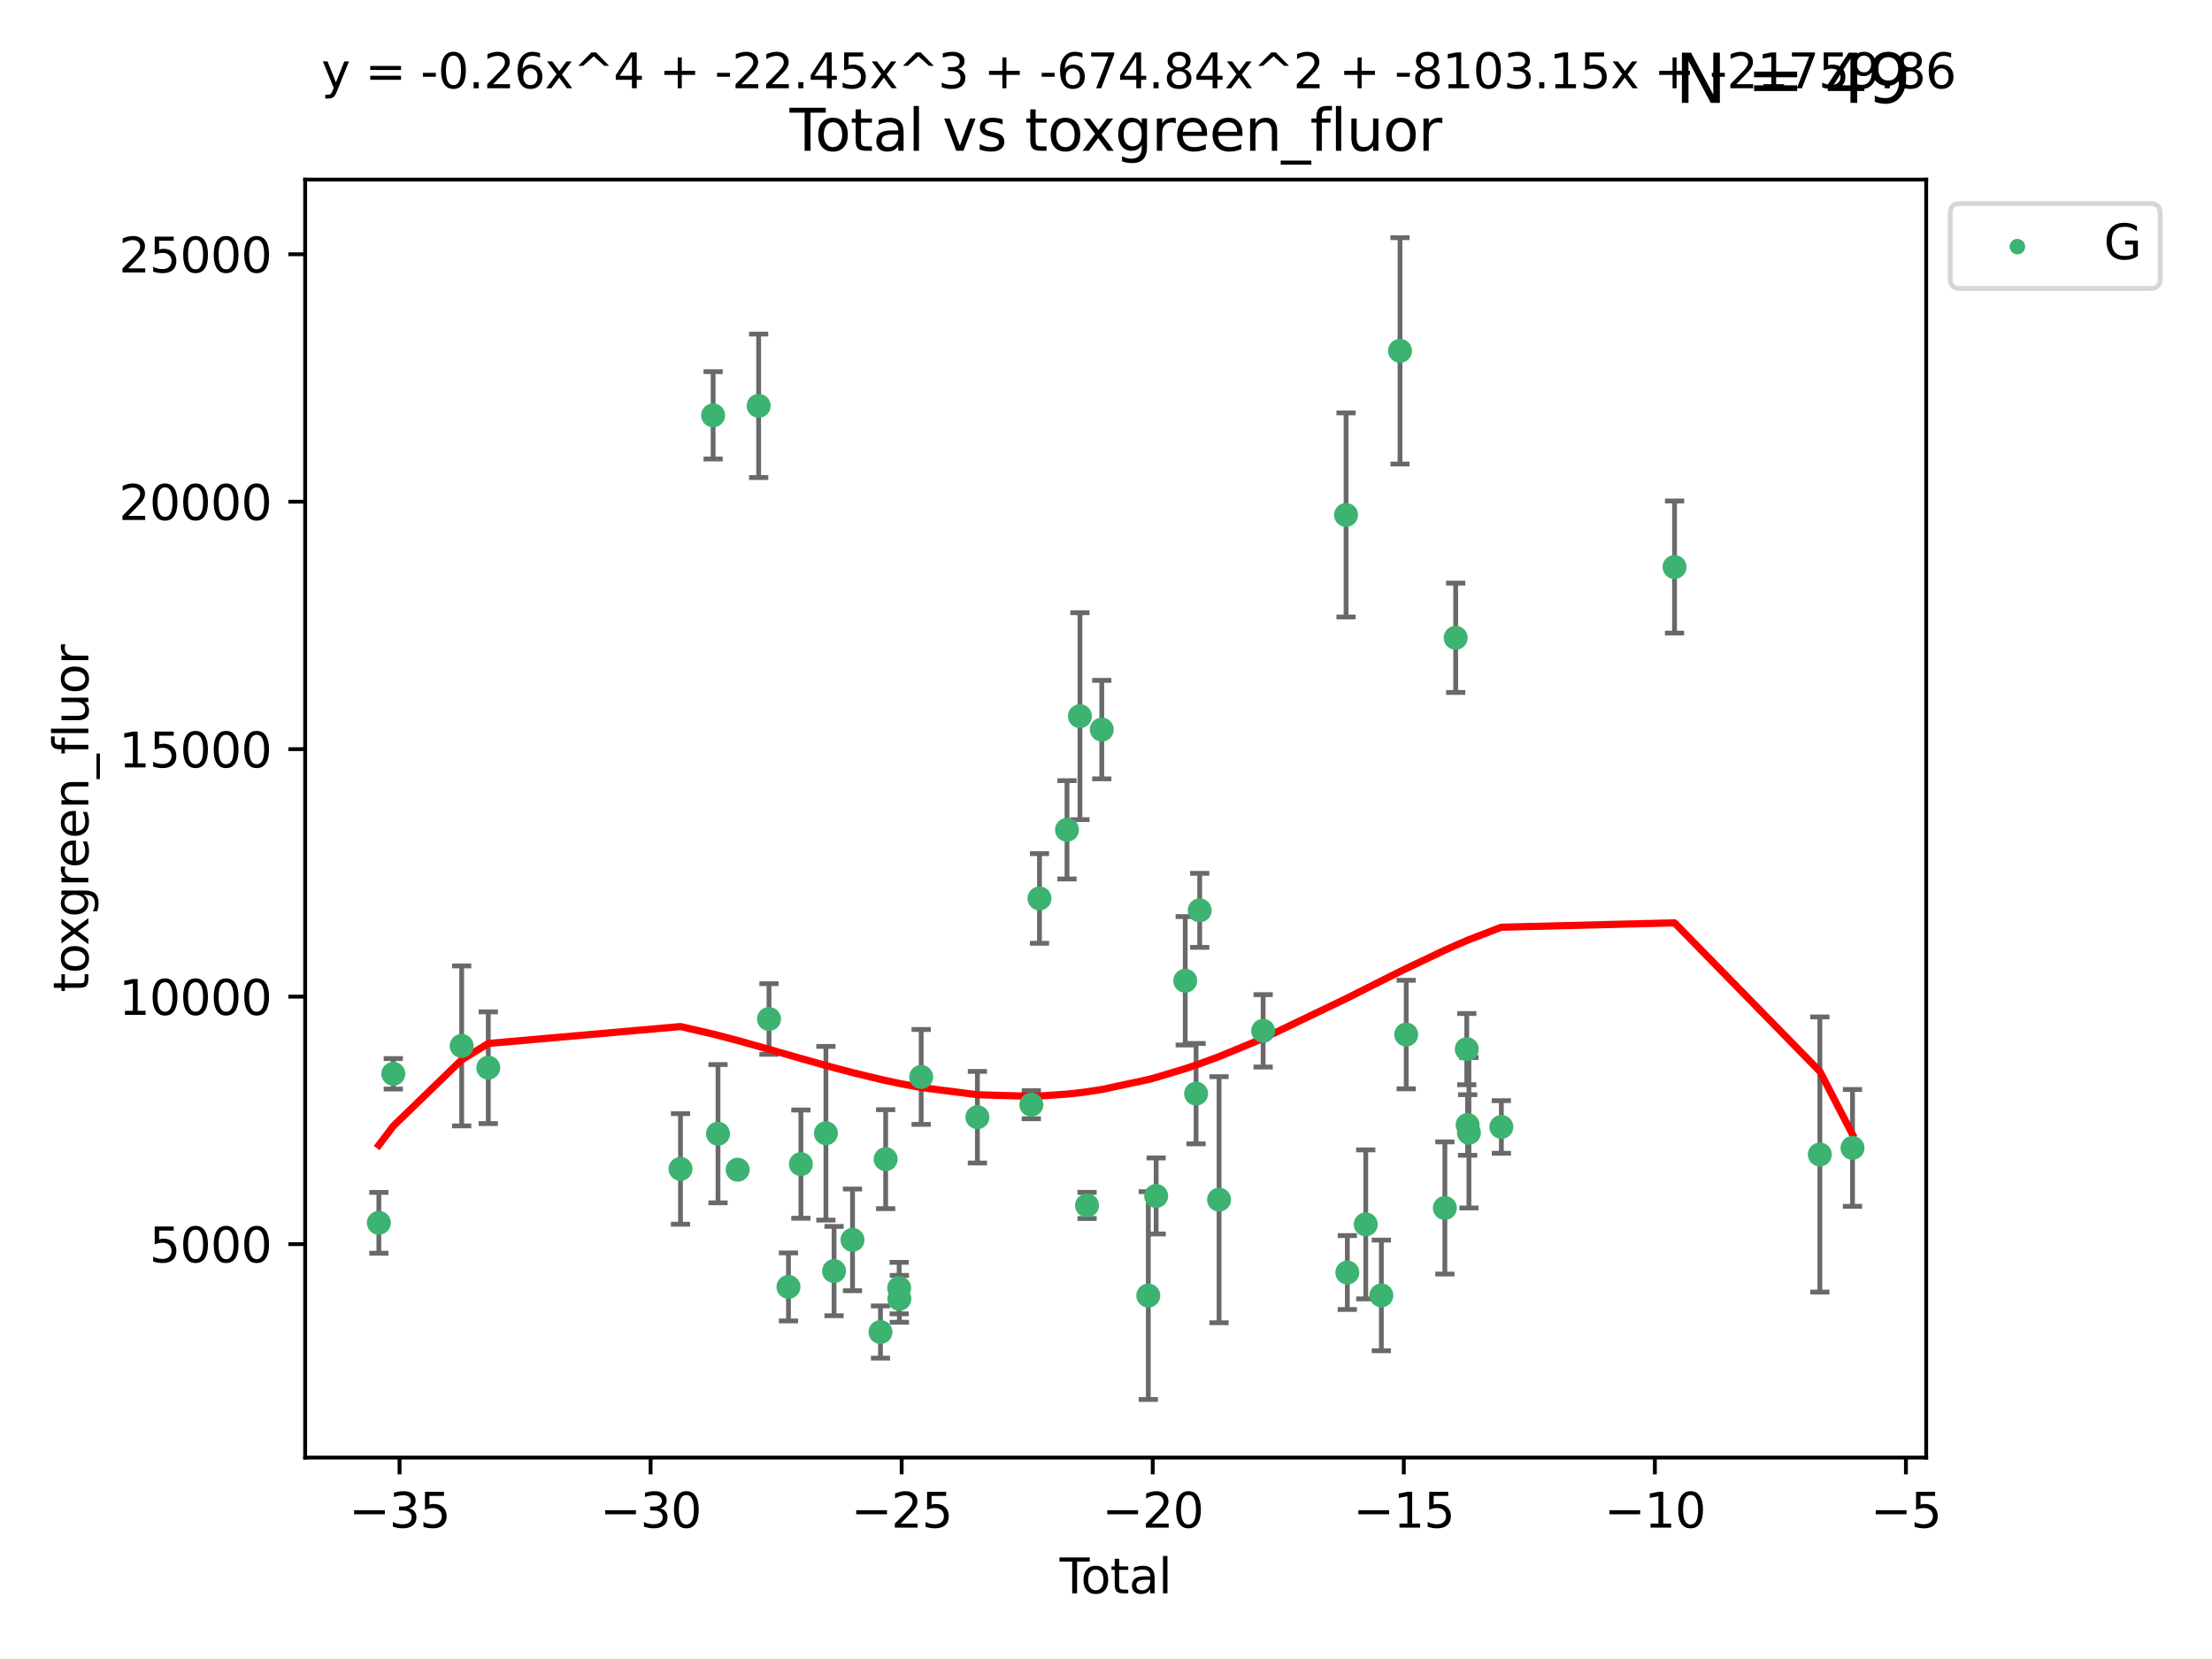 <?xml version="1.0" encoding="utf-8" standalone="no"?>
<!DOCTYPE svg PUBLIC "-//W3C//DTD SVG 1.1//EN"
  "http://www.w3.org/Graphics/SVG/1.1/DTD/svg11.dtd">
<svg xmlns:xlink="http://www.w3.org/1999/xlink" width="460.8pt" height="345.6pt" viewBox="0 0 460.8 345.6" xmlns="http://www.w3.org/2000/svg" version="1.1">
 <defs>
  <style type="text/css">*{stroke-linejoin: round; stroke-linecap: butt}</style>
 </defs>
 <g id="figure_1">
  <g id="patch_1">
   <path d="M 0 345.6 
L 460.8 345.6 
L 460.8 0 
L 0 0 
z
" style="fill: #ffffff"/>
  </g>
  <g id="axes_1">
   <g id="patch_2">
    <path d="M 63.571 303.64 
L 401.26 303.64 
L 401.26 37.411 
L 63.571 37.411 
z
" style="fill: #ffffff"/>
   </g>
   <g id="PathCollection_1">
    <defs>
     <path id="m4367ca55c6" d="M 0 1.118 
C 0.297 1.118 0.581 1 0.791 0.791 
C 1 0.581 1.118 0.297 1.118 0 
C 1.118 -0.297 1 -0.581 0.791 -0.791 
C 0.581 -1 0.297 -1.118 0 -1.118 
C -0.297 -1.118 -0.581 -1 -0.791 -0.791 
C -1 -0.581 -1.118 -0.297 -1.118 0 
C -1.118 0.297 -1 0.581 -0.791 0.791 
C -0.581 1 -0.297 1.118 0 1.118 
z
" style="stroke: #3cb371"/>
    </defs>
    <g clip-path="url(#p73cb434831)">
     <use xlink:href="#m4367ca55c6" x="78.921" y="254.733" style="fill: #3cb371; stroke: #3cb371"/>
     <use xlink:href="#m4367ca55c6" x="81.93" y="223.696" style="fill: #3cb371; stroke: #3cb371"/>
     <use xlink:href="#m4367ca55c6" x="96.177" y="217.887" style="fill: #3cb371; stroke: #3cb371"/>
     <use xlink:href="#m4367ca55c6" x="101.719" y="222.424" style="fill: #3cb371; stroke: #3cb371"/>
     <use xlink:href="#m4367ca55c6" x="141.76" y="243.507" style="fill: #3cb371; stroke: #3cb371"/>
     <use xlink:href="#m4367ca55c6" x="148.556" y="86.524" style="fill: #3cb371; stroke: #3cb371"/>
     <use xlink:href="#m4367ca55c6" x="149.573" y="236.172" style="fill: #3cb371; stroke: #3cb371"/>
     <use xlink:href="#m4367ca55c6" x="153.665" y="243.675" style="fill: #3cb371; stroke: #3cb371"/>
     <use xlink:href="#m4367ca55c6" x="158.042" y="84.539" style="fill: #3cb371; stroke: #3cb371"/>
     <use xlink:href="#m4367ca55c6" x="160.196" y="212.277" style="fill: #3cb371; stroke: #3cb371"/>
     <use xlink:href="#m4367ca55c6" x="164.252" y="268.086" style="fill: #3cb371; stroke: #3cb371"/>
     <use xlink:href="#m4367ca55c6" x="166.84" y="242.509" style="fill: #3cb371; stroke: #3cb371"/>
     <use xlink:href="#m4367ca55c6" x="172.053" y="236.076" style="fill: #3cb371; stroke: #3cb371"/>
     <use xlink:href="#m4367ca55c6" x="173.747" y="264.787" style="fill: #3cb371; stroke: #3cb371"/>
     <use xlink:href="#m4367ca55c6" x="177.596" y="258.29" style="fill: #3cb371; stroke: #3cb371"/>
     <use xlink:href="#m4367ca55c6" x="183.419" y="277.486" style="fill: #3cb371; stroke: #3cb371"/>
     <use xlink:href="#m4367ca55c6" x="184.499" y="241.474" style="fill: #3cb371; stroke: #3cb371"/>
     <use xlink:href="#m4367ca55c6" x="187.311" y="268.329" style="fill: #3cb371; stroke: #3cb371"/>
     <use xlink:href="#m4367ca55c6" x="187.355" y="270.569" style="fill: #3cb371; stroke: #3cb371"/>
     <use xlink:href="#m4367ca55c6" x="191.898" y="224.345" style="fill: #3cb371; stroke: #3cb371"/>
     <use xlink:href="#m4367ca55c6" x="203.61" y="232.732" style="fill: #3cb371; stroke: #3cb371"/>
     <use xlink:href="#m4367ca55c6" x="214.844" y="230.131" style="fill: #3cb371; stroke: #3cb371"/>
     <use xlink:href="#m4367ca55c6" x="216.545" y="187.165" style="fill: #3cb371; stroke: #3cb371"/>
     <use xlink:href="#m4367ca55c6" x="222.277" y="172.863" style="fill: #3cb371; stroke: #3cb371"/>
     <use xlink:href="#m4367ca55c6" x="224.972" y="149.192" style="fill: #3cb371; stroke: #3cb371"/>
     <use xlink:href="#m4367ca55c6" x="226.453" y="251.112" style="fill: #3cb371; stroke: #3cb371"/>
     <use xlink:href="#m4367ca55c6" x="229.52" y="151.986" style="fill: #3cb371; stroke: #3cb371"/>
     <use xlink:href="#m4367ca55c6" x="239.213" y="269.895" style="fill: #3cb371; stroke: #3cb371"/>
     <use xlink:href="#m4367ca55c6" x="240.851" y="249.143" style="fill: #3cb371; stroke: #3cb371"/>
     <use xlink:href="#m4367ca55c6" x="246.904" y="204.313" style="fill: #3cb371; stroke: #3cb371"/>
     <use xlink:href="#m4367ca55c6" x="249.167" y="227.828" style="fill: #3cb371; stroke: #3cb371"/>
     <use xlink:href="#m4367ca55c6" x="249.92" y="189.643" style="fill: #3cb371; stroke: #3cb371"/>
     <use xlink:href="#m4367ca55c6" x="253.952" y="249.917" style="fill: #3cb371; stroke: #3cb371"/>
     <use xlink:href="#m4367ca55c6" x="263.134" y="214.737" style="fill: #3cb371; stroke: #3cb371"/>
     <use xlink:href="#m4367ca55c6" x="280.407" y="107.273" style="fill: #3cb371; stroke: #3cb371"/>
     <use xlink:href="#m4367ca55c6" x="280.673" y="265.092" style="fill: #3cb371; stroke: #3cb371"/>
     <use xlink:href="#m4367ca55c6" x="284.511" y="255.061" style="fill: #3cb371; stroke: #3cb371"/>
     <use xlink:href="#m4367ca55c6" x="287.76" y="269.859" style="fill: #3cb371; stroke: #3cb371"/>
     <use xlink:href="#m4367ca55c6" x="291.648" y="73.086" style="fill: #3cb371; stroke: #3cb371"/>
     <use xlink:href="#m4367ca55c6" x="292.937" y="215.514" style="fill: #3cb371; stroke: #3cb371"/>
     <use xlink:href="#m4367ca55c6" x="300.991" y="251.643" style="fill: #3cb371; stroke: #3cb371"/>
     <use xlink:href="#m4367ca55c6" x="303.248" y="132.865" style="fill: #3cb371; stroke: #3cb371"/>
     <use xlink:href="#m4367ca55c6" x="305.556" y="218.551" style="fill: #3cb371; stroke: #3cb371"/>
     <use xlink:href="#m4367ca55c6" x="305.733" y="234.353" style="fill: #3cb371; stroke: #3cb371"/>
     <use xlink:href="#m4367ca55c6" x="306.006" y="235.969" style="fill: #3cb371; stroke: #3cb371"/>
     <use xlink:href="#m4367ca55c6" x="312.761" y="234.766" style="fill: #3cb371; stroke: #3cb371"/>
     <use xlink:href="#m4367ca55c6" x="348.839" y="118.122" style="fill: #3cb371; stroke: #3cb371"/>
     <use xlink:href="#m4367ca55c6" x="379.109" y="240.505" style="fill: #3cb371; stroke: #3cb371"/>
     <use xlink:href="#m4367ca55c6" x="385.911" y="239.131" style="fill: #3cb371; stroke: #3cb371"/>
    </g>
   </g>
   <g id="matplotlib.axis_1">
    <g id="xtick_1">
     <g id="line2d_1">
      <defs>
       <path id="mfeea836f49" d="M 0 0 
L 0 3.5 
" style="stroke: #000000; stroke-width: 0.8"/>
      </defs>
      <g>
       <use xlink:href="#mfeea836f49" x="83.232" y="303.64" style="stroke: #000000; stroke-width: 0.8"/>
      </g>
     </g>
     <g id="text_1">
      <!-- −35 -->
      <g transform="translate(72.68 318.238)scale(0.1 -0.1)">
       <defs>
        <path id="DejaVuSans-2212" d="M 678 2272 
L 4684 2272 
L 4684 1741 
L 678 1741 
L 678 2272 
z
" transform="scale(0.016)"/>
        <path id="DejaVuSans-33" d="M 2597 2516 
Q 3050 2419 3304 2112 
Q 3559 1806 3559 1356 
Q 3559 666 3084 287 
Q 2609 -91 1734 -91 
Q 1441 -91 1130 -33 
Q 819 25 488 141 
L 488 750 
Q 750 597 1062 519 
Q 1375 441 1716 441 
Q 2309 441 2620 675 
Q 2931 909 2931 1356 
Q 2931 1769 2642 2001 
Q 2353 2234 1838 2234 
L 1294 2234 
L 1294 2753 
L 1863 2753 
Q 2328 2753 2575 2939 
Q 2822 3125 2822 3475 
Q 2822 3834 2567 4026 
Q 2313 4219 1838 4219 
Q 1578 4219 1281 4162 
Q 984 4106 628 3988 
L 628 4550 
Q 988 4650 1302 4700 
Q 1616 4750 1894 4750 
Q 2613 4750 3031 4423 
Q 3450 4097 3450 3541 
Q 3450 3153 3228 2886 
Q 3006 2619 2597 2516 
z
" transform="scale(0.016)"/>
        <path id="DejaVuSans-35" d="M 691 4666 
L 3169 4666 
L 3169 4134 
L 1269 4134 
L 1269 2991 
Q 1406 3038 1543 3061 
Q 1681 3084 1819 3084 
Q 2600 3084 3056 2656 
Q 3513 2228 3513 1497 
Q 3513 744 3044 326 
Q 2575 -91 1722 -91 
Q 1428 -91 1123 -41 
Q 819 9 494 109 
L 494 744 
Q 775 591 1075 516 
Q 1375 441 1709 441 
Q 2250 441 2565 725 
Q 2881 1009 2881 1497 
Q 2881 1984 2565 2268 
Q 2250 2553 1709 2553 
Q 1456 2553 1204 2497 
Q 953 2441 691 2322 
L 691 4666 
z
" transform="scale(0.016)"/>
       </defs>
       <use xlink:href="#DejaVuSans-2212"/>
       <use xlink:href="#DejaVuSans-33" x="83.789"/>
       <use xlink:href="#DejaVuSans-35" x="147.412"/>
      </g>
     </g>
    </g>
    <g id="xtick_2">
     <g id="line2d_2">
      <g>
       <use xlink:href="#mfeea836f49" x="135.534" y="303.64" style="stroke: #000000; stroke-width: 0.8"/>
      </g>
     </g>
     <g id="text_2">
      <!-- −30 -->
      <g transform="translate(124.981 318.238)scale(0.1 -0.1)">
       <defs>
        <path id="DejaVuSans-30" d="M 2034 4250 
Q 1547 4250 1301 3770 
Q 1056 3291 1056 2328 
Q 1056 1369 1301 889 
Q 1547 409 2034 409 
Q 2525 409 2770 889 
Q 3016 1369 3016 2328 
Q 3016 3291 2770 3770 
Q 2525 4250 2034 4250 
z
M 2034 4750 
Q 2819 4750 3233 4129 
Q 3647 3509 3647 2328 
Q 3647 1150 3233 529 
Q 2819 -91 2034 -91 
Q 1250 -91 836 529 
Q 422 1150 422 2328 
Q 422 3509 836 4129 
Q 1250 4750 2034 4750 
z
" transform="scale(0.016)"/>
       </defs>
       <use xlink:href="#DejaVuSans-2212"/>
       <use xlink:href="#DejaVuSans-33" x="83.789"/>
       <use xlink:href="#DejaVuSans-30" x="147.412"/>
      </g>
     </g>
    </g>
    <g id="xtick_3">
     <g id="line2d_3">
      <g>
       <use xlink:href="#mfeea836f49" x="187.835" y="303.64" style="stroke: #000000; stroke-width: 0.8"/>
      </g>
     </g>
     <g id="text_3">
      <!-- −25 -->
      <g transform="translate(177.283 318.238)scale(0.1 -0.1)">
       <defs>
        <path id="DejaVuSans-32" d="M 1228 531 
L 3431 531 
L 3431 0 
L 469 0 
L 469 531 
Q 828 903 1448 1529 
Q 2069 2156 2228 2338 
Q 2531 2678 2651 2914 
Q 2772 3150 2772 3378 
Q 2772 3750 2511 3984 
Q 2250 4219 1831 4219 
Q 1534 4219 1204 4116 
Q 875 4013 500 3803 
L 500 4441 
Q 881 4594 1212 4672 
Q 1544 4750 1819 4750 
Q 2544 4750 2975 4387 
Q 3406 4025 3406 3419 
Q 3406 3131 3298 2873 
Q 3191 2616 2906 2266 
Q 2828 2175 2409 1742 
Q 1991 1309 1228 531 
z
" transform="scale(0.016)"/>
       </defs>
       <use xlink:href="#DejaVuSans-2212"/>
       <use xlink:href="#DejaVuSans-32" x="83.789"/>
       <use xlink:href="#DejaVuSans-35" x="147.412"/>
      </g>
     </g>
    </g>
    <g id="xtick_4">
     <g id="line2d_4">
      <g>
       <use xlink:href="#mfeea836f49" x="240.136" y="303.64" style="stroke: #000000; stroke-width: 0.8"/>
      </g>
     </g>
     <g id="text_4">
      <!-- −20 -->
      <g transform="translate(229.584 318.238)scale(0.1 -0.1)">
       <use xlink:href="#DejaVuSans-2212"/>
       <use xlink:href="#DejaVuSans-32" x="83.789"/>
       <use xlink:href="#DejaVuSans-30" x="147.412"/>
      </g>
     </g>
    </g>
    <g id="xtick_5">
     <g id="line2d_5">
      <g>
       <use xlink:href="#mfeea836f49" x="292.437" y="303.64" style="stroke: #000000; stroke-width: 0.8"/>
      </g>
     </g>
     <g id="text_5">
      <!-- −15 -->
      <g transform="translate(281.885 318.238)scale(0.1 -0.1)">
       <defs>
        <path id="DejaVuSans-31" d="M 794 531 
L 1825 531 
L 1825 4091 
L 703 3866 
L 703 4441 
L 1819 4666 
L 2450 4666 
L 2450 531 
L 3481 531 
L 3481 0 
L 794 0 
L 794 531 
z
" transform="scale(0.016)"/>
       </defs>
       <use xlink:href="#DejaVuSans-2212"/>
       <use xlink:href="#DejaVuSans-31" x="83.789"/>
       <use xlink:href="#DejaVuSans-35" x="147.412"/>
      </g>
     </g>
    </g>
    <g id="xtick_6">
     <g id="line2d_6">
      <g>
       <use xlink:href="#mfeea836f49" x="344.739" y="303.64" style="stroke: #000000; stroke-width: 0.8"/>
      </g>
     </g>
     <g id="text_6">
      <!-- −10 -->
      <g transform="translate(334.186 318.238)scale(0.1 -0.1)">
       <use xlink:href="#DejaVuSans-2212"/>
       <use xlink:href="#DejaVuSans-31" x="83.789"/>
       <use xlink:href="#DejaVuSans-30" x="147.412"/>
      </g>
     </g>
    </g>
    <g id="xtick_7">
     <g id="line2d_7">
      <g>
       <use xlink:href="#mfeea836f49" x="397.04" y="303.64" style="stroke: #000000; stroke-width: 0.8"/>
      </g>
     </g>
     <g id="text_7">
      <!-- −5 -->
      <g transform="translate(389.669 318.238)scale(0.1 -0.1)">
       <use xlink:href="#DejaVuSans-2212"/>
       <use xlink:href="#DejaVuSans-35" x="83.789"/>
      </g>
     </g>
    </g>
    <g id="text_8">
     <!-- Total -->
     <g transform="translate(220.739 331.917)scale(0.1 -0.1)">
      <defs>
       <path id="DejaVuSans-54" d="M -19 4666 
L 3928 4666 
L 3928 4134 
L 2272 4134 
L 2272 0 
L 1638 0 
L 1638 4134 
L -19 4134 
L -19 4666 
z
" transform="scale(0.016)"/>
       <path id="DejaVuSans-6f" d="M 1959 3097 
Q 1497 3097 1228 2736 
Q 959 2375 959 1747 
Q 959 1119 1226 758 
Q 1494 397 1959 397 
Q 2419 397 2687 759 
Q 2956 1122 2956 1747 
Q 2956 2369 2687 2733 
Q 2419 3097 1959 3097 
z
M 1959 3584 
Q 2709 3584 3137 3096 
Q 3566 2609 3566 1747 
Q 3566 888 3137 398 
Q 2709 -91 1959 -91 
Q 1206 -91 779 398 
Q 353 888 353 1747 
Q 353 2609 779 3096 
Q 1206 3584 1959 3584 
z
" transform="scale(0.016)"/>
       <path id="DejaVuSans-74" d="M 1172 4494 
L 1172 3500 
L 2356 3500 
L 2356 3053 
L 1172 3053 
L 1172 1153 
Q 1172 725 1289 603 
Q 1406 481 1766 481 
L 2356 481 
L 2356 0 
L 1766 0 
Q 1100 0 847 248 
Q 594 497 594 1153 
L 594 3053 
L 172 3053 
L 172 3500 
L 594 3500 
L 594 4494 
L 1172 4494 
z
" transform="scale(0.016)"/>
       <path id="DejaVuSans-61" d="M 2194 1759 
Q 1497 1759 1228 1600 
Q 959 1441 959 1056 
Q 959 750 1161 570 
Q 1363 391 1709 391 
Q 2188 391 2477 730 
Q 2766 1069 2766 1631 
L 2766 1759 
L 2194 1759 
z
M 3341 1997 
L 3341 0 
L 2766 0 
L 2766 531 
Q 2569 213 2275 61 
Q 1981 -91 1556 -91 
Q 1019 -91 701 211 
Q 384 513 384 1019 
Q 384 1609 779 1909 
Q 1175 2209 1959 2209 
L 2766 2209 
L 2766 2266 
Q 2766 2663 2505 2880 
Q 2244 3097 1772 3097 
Q 1472 3097 1187 3025 
Q 903 2953 641 2809 
L 641 3341 
Q 956 3463 1253 3523 
Q 1550 3584 1831 3584 
Q 2591 3584 2966 3190 
Q 3341 2797 3341 1997 
z
" transform="scale(0.016)"/>
       <path id="DejaVuSans-6c" d="M 603 4863 
L 1178 4863 
L 1178 0 
L 603 0 
L 603 4863 
z
" transform="scale(0.016)"/>
      </defs>
      <use xlink:href="#DejaVuSans-54"/>
      <use xlink:href="#DejaVuSans-6f" x="44.084"/>
      <use xlink:href="#DejaVuSans-74" x="105.266"/>
      <use xlink:href="#DejaVuSans-61" x="144.475"/>
      <use xlink:href="#DejaVuSans-6c" x="205.754"/>
     </g>
    </g>
   </g>
   <g id="matplotlib.axis_2">
    <g id="ytick_1">
     <g id="line2d_8">
      <defs>
       <path id="mb72ff5ecec" d="M 0 0 
L -3.5 0 
" style="stroke: #000000; stroke-width: 0.8"/>
      </defs>
      <g>
       <use xlink:href="#mb72ff5ecec" x="63.571" y="259.169" style="stroke: #000000; stroke-width: 0.8"/>
      </g>
     </g>
     <g id="text_9">
      <!-- 5000 -->
      <g transform="translate(31.121 262.968)scale(0.1 -0.1)">
       <use xlink:href="#DejaVuSans-35"/>
       <use xlink:href="#DejaVuSans-30" x="63.623"/>
       <use xlink:href="#DejaVuSans-30" x="127.246"/>
       <use xlink:href="#DejaVuSans-30" x="190.869"/>
      </g>
     </g>
    </g>
    <g id="ytick_2">
     <g id="line2d_9">
      <g>
       <use xlink:href="#mb72ff5ecec" x="63.571" y="207.618" style="stroke: #000000; stroke-width: 0.8"/>
      </g>
     </g>
     <g id="text_10">
      <!-- 10000 -->
      <g transform="translate(24.759 211.417)scale(0.1 -0.1)">
       <use xlink:href="#DejaVuSans-31"/>
       <use xlink:href="#DejaVuSans-30" x="63.623"/>
       <use xlink:href="#DejaVuSans-30" x="127.246"/>
       <use xlink:href="#DejaVuSans-30" x="190.869"/>
       <use xlink:href="#DejaVuSans-30" x="254.492"/>
      </g>
     </g>
    </g>
    <g id="ytick_3">
     <g id="line2d_10">
      <g>
       <use xlink:href="#mb72ff5ecec" x="63.571" y="156.067" style="stroke: #000000; stroke-width: 0.8"/>
      </g>
     </g>
     <g id="text_11">
      <!-- 15000 -->
      <g transform="translate(24.759 159.866)scale(0.1 -0.1)">
       <use xlink:href="#DejaVuSans-31"/>
       <use xlink:href="#DejaVuSans-35" x="63.623"/>
       <use xlink:href="#DejaVuSans-30" x="127.246"/>
       <use xlink:href="#DejaVuSans-30" x="190.869"/>
       <use xlink:href="#DejaVuSans-30" x="254.492"/>
      </g>
     </g>
    </g>
    <g id="ytick_4">
     <g id="line2d_11">
      <g>
       <use xlink:href="#mb72ff5ecec" x="63.571" y="104.516" style="stroke: #000000; stroke-width: 0.8"/>
      </g>
     </g>
     <g id="text_12">
      <!-- 20000 -->
      <g transform="translate(24.759 108.315)scale(0.1 -0.1)">
       <use xlink:href="#DejaVuSans-32"/>
       <use xlink:href="#DejaVuSans-30" x="63.623"/>
       <use xlink:href="#DejaVuSans-30" x="127.246"/>
       <use xlink:href="#DejaVuSans-30" x="190.869"/>
       <use xlink:href="#DejaVuSans-30" x="254.492"/>
      </g>
     </g>
    </g>
    <g id="ytick_5">
     <g id="line2d_12">
      <g>
       <use xlink:href="#mb72ff5ecec" x="63.571" y="52.965" style="stroke: #000000; stroke-width: 0.8"/>
      </g>
     </g>
     <g id="text_13">
      <!-- 25000 -->
      <g transform="translate(24.759 56.764)scale(0.1 -0.1)">
       <use xlink:href="#DejaVuSans-32"/>
       <use xlink:href="#DejaVuSans-35" x="63.623"/>
       <use xlink:href="#DejaVuSans-30" x="127.246"/>
       <use xlink:href="#DejaVuSans-30" x="190.869"/>
       <use xlink:href="#DejaVuSans-30" x="254.492"/>
      </g>
     </g>
    </g>
    <g id="text_14">
     <!-- toxgreen_fluor -->
     <g transform="translate(18.401 206.72)rotate(-90)scale(0.1 -0.1)">
      <defs>
       <path id="DejaVuSans-78" d="M 3513 3500 
L 2247 1797 
L 3578 0 
L 2900 0 
L 1881 1375 
L 863 0 
L 184 0 
L 1544 1831 
L 300 3500 
L 978 3500 
L 1906 2253 
L 2834 3500 
L 3513 3500 
z
" transform="scale(0.016)"/>
       <path id="DejaVuSans-67" d="M 2906 1791 
Q 2906 2416 2648 2759 
Q 2391 3103 1925 3103 
Q 1463 3103 1205 2759 
Q 947 2416 947 1791 
Q 947 1169 1205 825 
Q 1463 481 1925 481 
Q 2391 481 2648 825 
Q 2906 1169 2906 1791 
z
M 3481 434 
Q 3481 -459 3084 -895 
Q 2688 -1331 1869 -1331 
Q 1566 -1331 1297 -1286 
Q 1028 -1241 775 -1147 
L 775 -588 
Q 1028 -725 1275 -790 
Q 1522 -856 1778 -856 
Q 2344 -856 2625 -561 
Q 2906 -266 2906 331 
L 2906 616 
Q 2728 306 2450 153 
Q 2172 0 1784 0 
Q 1141 0 747 490 
Q 353 981 353 1791 
Q 353 2603 747 3093 
Q 1141 3584 1784 3584 
Q 2172 3584 2450 3431 
Q 2728 3278 2906 2969 
L 2906 3500 
L 3481 3500 
L 3481 434 
z
" transform="scale(0.016)"/>
       <path id="DejaVuSans-72" d="M 2631 2963 
Q 2534 3019 2420 3045 
Q 2306 3072 2169 3072 
Q 1681 3072 1420 2755 
Q 1159 2438 1159 1844 
L 1159 0 
L 581 0 
L 581 3500 
L 1159 3500 
L 1159 2956 
Q 1341 3275 1631 3429 
Q 1922 3584 2338 3584 
Q 2397 3584 2469 3576 
Q 2541 3569 2628 3553 
L 2631 2963 
z
" transform="scale(0.016)"/>
       <path id="DejaVuSans-65" d="M 3597 1894 
L 3597 1613 
L 953 1613 
Q 991 1019 1311 708 
Q 1631 397 2203 397 
Q 2534 397 2845 478 
Q 3156 559 3463 722 
L 3463 178 
Q 3153 47 2828 -22 
Q 2503 -91 2169 -91 
Q 1331 -91 842 396 
Q 353 884 353 1716 
Q 353 2575 817 3079 
Q 1281 3584 2069 3584 
Q 2775 3584 3186 3129 
Q 3597 2675 3597 1894 
z
M 3022 2063 
Q 3016 2534 2758 2815 
Q 2500 3097 2075 3097 
Q 1594 3097 1305 2825 
Q 1016 2553 972 2059 
L 3022 2063 
z
" transform="scale(0.016)"/>
       <path id="DejaVuSans-6e" d="M 3513 2113 
L 3513 0 
L 2938 0 
L 2938 2094 
Q 2938 2591 2744 2837 
Q 2550 3084 2163 3084 
Q 1697 3084 1428 2787 
Q 1159 2491 1159 1978 
L 1159 0 
L 581 0 
L 581 3500 
L 1159 3500 
L 1159 2956 
Q 1366 3272 1645 3428 
Q 1925 3584 2291 3584 
Q 2894 3584 3203 3211 
Q 3513 2838 3513 2113 
z
" transform="scale(0.016)"/>
       <path id="DejaVuSans-5f" d="M 3263 -1063 
L 3263 -1509 
L -63 -1509 
L -63 -1063 
L 3263 -1063 
z
" transform="scale(0.016)"/>
       <path id="DejaVuSans-66" d="M 2375 4863 
L 2375 4384 
L 1825 4384 
Q 1516 4384 1395 4259 
Q 1275 4134 1275 3809 
L 1275 3500 
L 2222 3500 
L 2222 3053 
L 1275 3053 
L 1275 0 
L 697 0 
L 697 3053 
L 147 3053 
L 147 3500 
L 697 3500 
L 697 3744 
Q 697 4328 969 4595 
Q 1241 4863 1831 4863 
L 2375 4863 
z
" transform="scale(0.016)"/>
       <path id="DejaVuSans-75" d="M 544 1381 
L 544 3500 
L 1119 3500 
L 1119 1403 
Q 1119 906 1312 657 
Q 1506 409 1894 409 
Q 2359 409 2629 706 
Q 2900 1003 2900 1516 
L 2900 3500 
L 3475 3500 
L 3475 0 
L 2900 0 
L 2900 538 
Q 2691 219 2414 64 
Q 2138 -91 1772 -91 
Q 1169 -91 856 284 
Q 544 659 544 1381 
z
M 1991 3584 
L 1991 3584 
z
" transform="scale(0.016)"/>
      </defs>
      <use xlink:href="#DejaVuSans-74"/>
      <use xlink:href="#DejaVuSans-6f" x="39.209"/>
      <use xlink:href="#DejaVuSans-78" x="97.266"/>
      <use xlink:href="#DejaVuSans-67" x="156.445"/>
      <use xlink:href="#DejaVuSans-72" x="219.922"/>
      <use xlink:href="#DejaVuSans-65" x="258.785"/>
      <use xlink:href="#DejaVuSans-65" x="320.309"/>
      <use xlink:href="#DejaVuSans-6e" x="381.832"/>
      <use xlink:href="#DejaVuSans-5f" x="445.211"/>
      <use xlink:href="#DejaVuSans-66" x="495.211"/>
      <use xlink:href="#DejaVuSans-6c" x="530.416"/>
      <use xlink:href="#DejaVuSans-75" x="558.199"/>
      <use xlink:href="#DejaVuSans-6f" x="621.578"/>
      <use xlink:href="#DejaVuSans-72" x="682.76"/>
     </g>
    </g>
   </g>
   <g id="LineCollection_1">
    <path d="M 78.921 261.072 
L 78.921 248.394 
" clip-path="url(#p73cb434831)" style="fill: none; stroke: #696969"/>
    <path d="M 81.93 226.871 
L 81.93 220.52 
" clip-path="url(#p73cb434831)" style="fill: none; stroke: #696969"/>
    <path d="M 96.177 234.549 
L 96.177 201.225 
" clip-path="url(#p73cb434831)" style="fill: none; stroke: #696969"/>
    <path d="M 101.719 234.061 
L 101.719 210.788 
" clip-path="url(#p73cb434831)" style="fill: none; stroke: #696969"/>
    <path d="M 141.76 255.023 
L 141.76 231.991 
" clip-path="url(#p73cb434831)" style="fill: none; stroke: #696969"/>
    <path d="M 148.556 95.62 
L 148.556 77.428 
" clip-path="url(#p73cb434831)" style="fill: none; stroke: #696969"/>
    <path d="M 149.573 250.573 
L 149.573 221.771 
" clip-path="url(#p73cb434831)" style="fill: none; stroke: #696969"/>
    <path d="M 153.665 244.551 
L 153.665 242.799 
" clip-path="url(#p73cb434831)" style="fill: none; stroke: #696969"/>
    <path d="M 158.042 99.483 
L 158.042 69.595 
" clip-path="url(#p73cb434831)" style="fill: none; stroke: #696969"/>
    <path d="M 160.196 219.636 
L 160.196 204.917 
" clip-path="url(#p73cb434831)" style="fill: none; stroke: #696969"/>
    <path d="M 164.252 275.172 
L 164.252 260.999 
" clip-path="url(#p73cb434831)" style="fill: none; stroke: #696969"/>
    <path d="M 166.84 253.783 
L 166.84 231.235 
" clip-path="url(#p73cb434831)" style="fill: none; stroke: #696969"/>
    <path d="M 172.053 254.174 
L 172.053 217.979 
" clip-path="url(#p73cb434831)" style="fill: none; stroke: #696969"/>
    <path d="M 173.747 274.089 
L 173.747 255.485 
" clip-path="url(#p73cb434831)" style="fill: none; stroke: #696969"/>
    <path d="M 177.596 268.883 
L 177.596 247.697 
" clip-path="url(#p73cb434831)" style="fill: none; stroke: #696969"/>
    <path d="M 183.419 282.923 
L 183.419 272.048 
" clip-path="url(#p73cb434831)" style="fill: none; stroke: #696969"/>
    <path d="M 184.499 251.782 
L 184.499 231.166 
" clip-path="url(#p73cb434831)" style="fill: none; stroke: #696969"/>
    <path d="M 187.311 273.693 
L 187.311 262.966 
" clip-path="url(#p73cb434831)" style="fill: none; stroke: #696969"/>
    <path d="M 187.355 275.452 
L 187.355 265.685 
" clip-path="url(#p73cb434831)" style="fill: none; stroke: #696969"/>
    <path d="M 191.898 234.228 
L 191.898 214.461 
" clip-path="url(#p73cb434831)" style="fill: none; stroke: #696969"/>
    <path d="M 203.61 242.275 
L 203.61 223.189 
" clip-path="url(#p73cb434831)" style="fill: none; stroke: #696969"/>
    <path d="M 214.844 233.064 
L 214.844 227.199 
" clip-path="url(#p73cb434831)" style="fill: none; stroke: #696969"/>
    <path d="M 216.545 196.506 
L 216.545 177.823 
" clip-path="url(#p73cb434831)" style="fill: none; stroke: #696969"/>
    <path d="M 222.277 183.103 
L 222.277 162.624 
" clip-path="url(#p73cb434831)" style="fill: none; stroke: #696969"/>
    <path d="M 224.972 170.75 
L 224.972 127.634 
" clip-path="url(#p73cb434831)" style="fill: none; stroke: #696969"/>
    <path d="M 226.453 253.836 
L 226.453 248.388 
" clip-path="url(#p73cb434831)" style="fill: none; stroke: #696969"/>
    <path d="M 229.52 162.243 
L 229.52 141.729 
" clip-path="url(#p73cb434831)" style="fill: none; stroke: #696969"/>
    <path d="M 239.213 291.539 
L 239.213 248.251 
" clip-path="url(#p73cb434831)" style="fill: none; stroke: #696969"/>
    <path d="M 240.851 257.06 
L 240.851 241.227 
" clip-path="url(#p73cb434831)" style="fill: none; stroke: #696969"/>
    <path d="M 246.904 217.692 
L 246.904 190.934 
" clip-path="url(#p73cb434831)" style="fill: none; stroke: #696969"/>
    <path d="M 249.167 238.28 
L 249.167 217.376 
" clip-path="url(#p73cb434831)" style="fill: none; stroke: #696969"/>
    <path d="M 249.92 197.354 
L 249.92 181.932 
" clip-path="url(#p73cb434831)" style="fill: none; stroke: #696969"/>
    <path d="M 253.952 275.55 
L 253.952 224.285 
" clip-path="url(#p73cb434831)" style="fill: none; stroke: #696969"/>
    <path d="M 263.134 222.276 
L 263.134 207.199 
" clip-path="url(#p73cb434831)" style="fill: none; stroke: #696969"/>
    <path d="M 280.407 128.527 
L 280.407 86.02 
" clip-path="url(#p73cb434831)" style="fill: none; stroke: #696969"/>
    <path d="M 280.673 272.788 
L 280.673 257.397 
" clip-path="url(#p73cb434831)" style="fill: none; stroke: #696969"/>
    <path d="M 284.511 270.58 
L 284.511 239.542 
" clip-path="url(#p73cb434831)" style="fill: none; stroke: #696969"/>
    <path d="M 287.76 281.381 
L 287.76 258.336 
" clip-path="url(#p73cb434831)" style="fill: none; stroke: #696969"/>
    <path d="M 291.648 96.66 
L 291.648 49.513 
" clip-path="url(#p73cb434831)" style="fill: none; stroke: #696969"/>
    <path d="M 292.937 226.825 
L 292.937 204.204 
" clip-path="url(#p73cb434831)" style="fill: none; stroke: #696969"/>
    <path d="M 300.991 265.405 
L 300.991 237.88 
" clip-path="url(#p73cb434831)" style="fill: none; stroke: #696969"/>
    <path d="M 303.248 144.25 
L 303.248 121.48 
" clip-path="url(#p73cb434831)" style="fill: none; stroke: #696969"/>
    <path d="M 305.556 225.963 
L 305.556 211.139 
" clip-path="url(#p73cb434831)" style="fill: none; stroke: #696969"/>
    <path d="M 305.733 240.663 
L 305.733 228.043 
" clip-path="url(#p73cb434831)" style="fill: none; stroke: #696969"/>
    <path d="M 306.006 251.641 
L 306.006 220.298 
" clip-path="url(#p73cb434831)" style="fill: none; stroke: #696969"/>
    <path d="M 312.761 240.246 
L 312.761 229.286 
" clip-path="url(#p73cb434831)" style="fill: none; stroke: #696969"/>
    <path d="M 348.839 131.881 
L 348.839 104.363 
" clip-path="url(#p73cb434831)" style="fill: none; stroke: #696969"/>
    <path d="M 379.109 269.163 
L 379.109 211.846 
" clip-path="url(#p73cb434831)" style="fill: none; stroke: #696969"/>
    <path d="M 385.911 251.304 
L 385.911 226.958 
" clip-path="url(#p73cb434831)" style="fill: none; stroke: #696969"/>
   </g>
   <g id="line2d_13">
    <defs>
     <path id="m5e7658f8d2" d="M 2 0 
L -2 -0 
" style="stroke: #696969"/>
    </defs>
    <g clip-path="url(#p73cb434831)">
     <use xlink:href="#m5e7658f8d2" x="78.921" y="261.072" style="fill: #696969; stroke: #696969"/>
     <use xlink:href="#m5e7658f8d2" x="81.93" y="226.871" style="fill: #696969; stroke: #696969"/>
     <use xlink:href="#m5e7658f8d2" x="96.177" y="234.549" style="fill: #696969; stroke: #696969"/>
     <use xlink:href="#m5e7658f8d2" x="101.719" y="234.061" style="fill: #696969; stroke: #696969"/>
     <use xlink:href="#m5e7658f8d2" x="141.76" y="255.023" style="fill: #696969; stroke: #696969"/>
     <use xlink:href="#m5e7658f8d2" x="148.556" y="95.62" style="fill: #696969; stroke: #696969"/>
     <use xlink:href="#m5e7658f8d2" x="149.573" y="250.573" style="fill: #696969; stroke: #696969"/>
     <use xlink:href="#m5e7658f8d2" x="153.665" y="244.551" style="fill: #696969; stroke: #696969"/>
     <use xlink:href="#m5e7658f8d2" x="158.042" y="99.483" style="fill: #696969; stroke: #696969"/>
     <use xlink:href="#m5e7658f8d2" x="160.196" y="219.636" style="fill: #696969; stroke: #696969"/>
     <use xlink:href="#m5e7658f8d2" x="164.252" y="275.172" style="fill: #696969; stroke: #696969"/>
     <use xlink:href="#m5e7658f8d2" x="166.84" y="253.783" style="fill: #696969; stroke: #696969"/>
     <use xlink:href="#m5e7658f8d2" x="172.053" y="254.174" style="fill: #696969; stroke: #696969"/>
     <use xlink:href="#m5e7658f8d2" x="173.747" y="274.089" style="fill: #696969; stroke: #696969"/>
     <use xlink:href="#m5e7658f8d2" x="177.596" y="268.883" style="fill: #696969; stroke: #696969"/>
     <use xlink:href="#m5e7658f8d2" x="183.419" y="282.923" style="fill: #696969; stroke: #696969"/>
     <use xlink:href="#m5e7658f8d2" x="184.499" y="251.782" style="fill: #696969; stroke: #696969"/>
     <use xlink:href="#m5e7658f8d2" x="187.311" y="273.693" style="fill: #696969; stroke: #696969"/>
     <use xlink:href="#m5e7658f8d2" x="187.355" y="275.452" style="fill: #696969; stroke: #696969"/>
     <use xlink:href="#m5e7658f8d2" x="191.898" y="234.228" style="fill: #696969; stroke: #696969"/>
     <use xlink:href="#m5e7658f8d2" x="203.61" y="242.275" style="fill: #696969; stroke: #696969"/>
     <use xlink:href="#m5e7658f8d2" x="214.844" y="233.064" style="fill: #696969; stroke: #696969"/>
     <use xlink:href="#m5e7658f8d2" x="216.545" y="196.506" style="fill: #696969; stroke: #696969"/>
     <use xlink:href="#m5e7658f8d2" x="222.277" y="183.103" style="fill: #696969; stroke: #696969"/>
     <use xlink:href="#m5e7658f8d2" x="224.972" y="170.75" style="fill: #696969; stroke: #696969"/>
     <use xlink:href="#m5e7658f8d2" x="226.453" y="253.836" style="fill: #696969; stroke: #696969"/>
     <use xlink:href="#m5e7658f8d2" x="229.52" y="162.243" style="fill: #696969; stroke: #696969"/>
     <use xlink:href="#m5e7658f8d2" x="239.213" y="291.539" style="fill: #696969; stroke: #696969"/>
     <use xlink:href="#m5e7658f8d2" x="240.851" y="257.06" style="fill: #696969; stroke: #696969"/>
     <use xlink:href="#m5e7658f8d2" x="246.904" y="217.692" style="fill: #696969; stroke: #696969"/>
     <use xlink:href="#m5e7658f8d2" x="249.167" y="238.28" style="fill: #696969; stroke: #696969"/>
     <use xlink:href="#m5e7658f8d2" x="249.92" y="197.354" style="fill: #696969; stroke: #696969"/>
     <use xlink:href="#m5e7658f8d2" x="253.952" y="275.55" style="fill: #696969; stroke: #696969"/>
     <use xlink:href="#m5e7658f8d2" x="263.134" y="222.276" style="fill: #696969; stroke: #696969"/>
     <use xlink:href="#m5e7658f8d2" x="280.407" y="128.527" style="fill: #696969; stroke: #696969"/>
     <use xlink:href="#m5e7658f8d2" x="280.673" y="272.788" style="fill: #696969; stroke: #696969"/>
     <use xlink:href="#m5e7658f8d2" x="284.511" y="270.58" style="fill: #696969; stroke: #696969"/>
     <use xlink:href="#m5e7658f8d2" x="287.76" y="281.381" style="fill: #696969; stroke: #696969"/>
     <use xlink:href="#m5e7658f8d2" x="291.648" y="96.66" style="fill: #696969; stroke: #696969"/>
     <use xlink:href="#m5e7658f8d2" x="292.937" y="226.825" style="fill: #696969; stroke: #696969"/>
     <use xlink:href="#m5e7658f8d2" x="300.991" y="265.405" style="fill: #696969; stroke: #696969"/>
     <use xlink:href="#m5e7658f8d2" x="303.248" y="144.25" style="fill: #696969; stroke: #696969"/>
     <use xlink:href="#m5e7658f8d2" x="305.556" y="225.963" style="fill: #696969; stroke: #696969"/>
     <use xlink:href="#m5e7658f8d2" x="305.733" y="240.663" style="fill: #696969; stroke: #696969"/>
     <use xlink:href="#m5e7658f8d2" x="306.006" y="251.641" style="fill: #696969; stroke: #696969"/>
     <use xlink:href="#m5e7658f8d2" x="312.761" y="240.246" style="fill: #696969; stroke: #696969"/>
     <use xlink:href="#m5e7658f8d2" x="348.839" y="131.881" style="fill: #696969; stroke: #696969"/>
     <use xlink:href="#m5e7658f8d2" x="379.109" y="269.163" style="fill: #696969; stroke: #696969"/>
     <use xlink:href="#m5e7658f8d2" x="385.911" y="251.304" style="fill: #696969; stroke: #696969"/>
    </g>
   </g>
   <g id="line2d_14">
    <g clip-path="url(#p73cb434831)">
     <use xlink:href="#m5e7658f8d2" x="78.921" y="248.394" style="fill: #696969; stroke: #696969"/>
     <use xlink:href="#m5e7658f8d2" x="81.93" y="220.52" style="fill: #696969; stroke: #696969"/>
     <use xlink:href="#m5e7658f8d2" x="96.177" y="201.225" style="fill: #696969; stroke: #696969"/>
     <use xlink:href="#m5e7658f8d2" x="101.719" y="210.788" style="fill: #696969; stroke: #696969"/>
     <use xlink:href="#m5e7658f8d2" x="141.76" y="231.991" style="fill: #696969; stroke: #696969"/>
     <use xlink:href="#m5e7658f8d2" x="148.556" y="77.428" style="fill: #696969; stroke: #696969"/>
     <use xlink:href="#m5e7658f8d2" x="149.573" y="221.771" style="fill: #696969; stroke: #696969"/>
     <use xlink:href="#m5e7658f8d2" x="153.665" y="242.799" style="fill: #696969; stroke: #696969"/>
     <use xlink:href="#m5e7658f8d2" x="158.042" y="69.595" style="fill: #696969; stroke: #696969"/>
     <use xlink:href="#m5e7658f8d2" x="160.196" y="204.917" style="fill: #696969; stroke: #696969"/>
     <use xlink:href="#m5e7658f8d2" x="164.252" y="260.999" style="fill: #696969; stroke: #696969"/>
     <use xlink:href="#m5e7658f8d2" x="166.84" y="231.235" style="fill: #696969; stroke: #696969"/>
     <use xlink:href="#m5e7658f8d2" x="172.053" y="217.979" style="fill: #696969; stroke: #696969"/>
     <use xlink:href="#m5e7658f8d2" x="173.747" y="255.485" style="fill: #696969; stroke: #696969"/>
     <use xlink:href="#m5e7658f8d2" x="177.596" y="247.697" style="fill: #696969; stroke: #696969"/>
     <use xlink:href="#m5e7658f8d2" x="183.419" y="272.048" style="fill: #696969; stroke: #696969"/>
     <use xlink:href="#m5e7658f8d2" x="184.499" y="231.166" style="fill: #696969; stroke: #696969"/>
     <use xlink:href="#m5e7658f8d2" x="187.311" y="262.966" style="fill: #696969; stroke: #696969"/>
     <use xlink:href="#m5e7658f8d2" x="187.355" y="265.685" style="fill: #696969; stroke: #696969"/>
     <use xlink:href="#m5e7658f8d2" x="191.898" y="214.461" style="fill: #696969; stroke: #696969"/>
     <use xlink:href="#m5e7658f8d2" x="203.61" y="223.189" style="fill: #696969; stroke: #696969"/>
     <use xlink:href="#m5e7658f8d2" x="214.844" y="227.199" style="fill: #696969; stroke: #696969"/>
     <use xlink:href="#m5e7658f8d2" x="216.545" y="177.823" style="fill: #696969; stroke: #696969"/>
     <use xlink:href="#m5e7658f8d2" x="222.277" y="162.624" style="fill: #696969; stroke: #696969"/>
     <use xlink:href="#m5e7658f8d2" x="224.972" y="127.634" style="fill: #696969; stroke: #696969"/>
     <use xlink:href="#m5e7658f8d2" x="226.453" y="248.388" style="fill: #696969; stroke: #696969"/>
     <use xlink:href="#m5e7658f8d2" x="229.52" y="141.729" style="fill: #696969; stroke: #696969"/>
     <use xlink:href="#m5e7658f8d2" x="239.213" y="248.251" style="fill: #696969; stroke: #696969"/>
     <use xlink:href="#m5e7658f8d2" x="240.851" y="241.227" style="fill: #696969; stroke: #696969"/>
     <use xlink:href="#m5e7658f8d2" x="246.904" y="190.934" style="fill: #696969; stroke: #696969"/>
     <use xlink:href="#m5e7658f8d2" x="249.167" y="217.376" style="fill: #696969; stroke: #696969"/>
     <use xlink:href="#m5e7658f8d2" x="249.92" y="181.932" style="fill: #696969; stroke: #696969"/>
     <use xlink:href="#m5e7658f8d2" x="253.952" y="224.285" style="fill: #696969; stroke: #696969"/>
     <use xlink:href="#m5e7658f8d2" x="263.134" y="207.199" style="fill: #696969; stroke: #696969"/>
     <use xlink:href="#m5e7658f8d2" x="280.407" y="86.02" style="fill: #696969; stroke: #696969"/>
     <use xlink:href="#m5e7658f8d2" x="280.673" y="257.397" style="fill: #696969; stroke: #696969"/>
     <use xlink:href="#m5e7658f8d2" x="284.511" y="239.542" style="fill: #696969; stroke: #696969"/>
     <use xlink:href="#m5e7658f8d2" x="287.76" y="258.336" style="fill: #696969; stroke: #696969"/>
     <use xlink:href="#m5e7658f8d2" x="291.648" y="49.513" style="fill: #696969; stroke: #696969"/>
     <use xlink:href="#m5e7658f8d2" x="292.937" y="204.204" style="fill: #696969; stroke: #696969"/>
     <use xlink:href="#m5e7658f8d2" x="300.991" y="237.88" style="fill: #696969; stroke: #696969"/>
     <use xlink:href="#m5e7658f8d2" x="303.248" y="121.48" style="fill: #696969; stroke: #696969"/>
     <use xlink:href="#m5e7658f8d2" x="305.556" y="211.139" style="fill: #696969; stroke: #696969"/>
     <use xlink:href="#m5e7658f8d2" x="305.733" y="228.043" style="fill: #696969; stroke: #696969"/>
     <use xlink:href="#m5e7658f8d2" x="306.006" y="220.298" style="fill: #696969; stroke: #696969"/>
     <use xlink:href="#m5e7658f8d2" x="312.761" y="229.286" style="fill: #696969; stroke: #696969"/>
     <use xlink:href="#m5e7658f8d2" x="348.839" y="104.363" style="fill: #696969; stroke: #696969"/>
     <use xlink:href="#m5e7658f8d2" x="379.109" y="211.846" style="fill: #696969; stroke: #696969"/>
     <use xlink:href="#m5e7658f8d2" x="385.911" y="226.958" style="fill: #696969; stroke: #696969"/>
    </g>
   </g>
   <g id="line2d_15">
    <path d="M 78.921 238.56 
L 81.93 234.576 
L 96.177 220.783 
L 101.719 217.378 
L 141.76 213.851 
L 148.556 215.415 
L 149.573 215.673 
L 153.665 216.758 
L 158.042 217.978 
L 160.196 218.592 
L 164.252 219.757 
L 166.84 220.498 
L 172.053 221.962 
L 173.747 222.423 
L 177.596 223.436 
L 183.419 224.846 
L 184.499 225.089 
L 187.311 225.688 
L 187.355 225.697 
L 191.898 226.556 
L 203.61 228.056 
L 214.844 228.374 
L 216.545 228.319 
L 222.277 227.924 
L 224.972 227.627 
L 226.453 227.434 
L 229.52 226.965 
L 239.213 224.888 
L 240.851 224.45 
L 246.904 222.626 
L 249.167 221.864 
L 249.92 221.601 
L 253.952 220.119 
L 263.134 216.318 
L 280.407 208.042 
L 280.673 207.908 
L 284.511 205.972 
L 287.76 204.335 
L 291.648 202.394 
L 292.937 201.758 
L 300.991 197.938 
L 303.248 196.931 
L 305.556 195.941 
L 305.733 195.866 
L 306.006 195.752 
L 312.761 193.156 
L 348.839 192.243 
L 379.109 223.19 
L 385.911 236.324 
" clip-path="url(#p73cb434831)" style="fill: none; stroke: #ff0000; stroke-width: 1.5; stroke-linecap: square"/>
   </g>
   <g id="line2d_16">
    <defs>
     <path id="ma164787bef" d="M 0 2 
C 0.53 2 1.039 1.789 1.414 1.414 
C 1.789 1.039 2 0.53 2 0 
C 2 -0.53 1.789 -1.039 1.414 -1.414 
C 1.039 -1.789 0.53 -2 0 -2 
C -0.53 -2 -1.039 -1.789 -1.414 -1.414 
C -1.789 -1.039 -2 -0.53 -2 0 
C -2 0.53 -1.789 1.039 -1.414 1.414 
C -1.039 1.789 -0.53 2 0 2 
z
" style="stroke: #3cb371"/>
    </defs>
    <g clip-path="url(#p73cb434831)">
     <use xlink:href="#ma164787bef" x="78.921" y="254.733" style="fill: #3cb371; stroke: #3cb371"/>
     <use xlink:href="#ma164787bef" x="81.93" y="223.696" style="fill: #3cb371; stroke: #3cb371"/>
     <use xlink:href="#ma164787bef" x="96.177" y="217.887" style="fill: #3cb371; stroke: #3cb371"/>
     <use xlink:href="#ma164787bef" x="101.719" y="222.424" style="fill: #3cb371; stroke: #3cb371"/>
     <use xlink:href="#ma164787bef" x="141.76" y="243.507" style="fill: #3cb371; stroke: #3cb371"/>
     <use xlink:href="#ma164787bef" x="148.556" y="86.524" style="fill: #3cb371; stroke: #3cb371"/>
     <use xlink:href="#ma164787bef" x="149.573" y="236.172" style="fill: #3cb371; stroke: #3cb371"/>
     <use xlink:href="#ma164787bef" x="153.665" y="243.675" style="fill: #3cb371; stroke: #3cb371"/>
     <use xlink:href="#ma164787bef" x="158.042" y="84.539" style="fill: #3cb371; stroke: #3cb371"/>
     <use xlink:href="#ma164787bef" x="160.196" y="212.277" style="fill: #3cb371; stroke: #3cb371"/>
     <use xlink:href="#ma164787bef" x="164.252" y="268.086" style="fill: #3cb371; stroke: #3cb371"/>
     <use xlink:href="#ma164787bef" x="166.84" y="242.509" style="fill: #3cb371; stroke: #3cb371"/>
     <use xlink:href="#ma164787bef" x="172.053" y="236.076" style="fill: #3cb371; stroke: #3cb371"/>
     <use xlink:href="#ma164787bef" x="173.747" y="264.787" style="fill: #3cb371; stroke: #3cb371"/>
     <use xlink:href="#ma164787bef" x="177.596" y="258.29" style="fill: #3cb371; stroke: #3cb371"/>
     <use xlink:href="#ma164787bef" x="183.419" y="277.486" style="fill: #3cb371; stroke: #3cb371"/>
     <use xlink:href="#ma164787bef" x="184.499" y="241.474" style="fill: #3cb371; stroke: #3cb371"/>
     <use xlink:href="#ma164787bef" x="187.311" y="268.329" style="fill: #3cb371; stroke: #3cb371"/>
     <use xlink:href="#ma164787bef" x="187.355" y="270.569" style="fill: #3cb371; stroke: #3cb371"/>
     <use xlink:href="#ma164787bef" x="191.898" y="224.345" style="fill: #3cb371; stroke: #3cb371"/>
     <use xlink:href="#ma164787bef" x="203.61" y="232.732" style="fill: #3cb371; stroke: #3cb371"/>
     <use xlink:href="#ma164787bef" x="214.844" y="230.131" style="fill: #3cb371; stroke: #3cb371"/>
     <use xlink:href="#ma164787bef" x="216.545" y="187.165" style="fill: #3cb371; stroke: #3cb371"/>
     <use xlink:href="#ma164787bef" x="222.277" y="172.863" style="fill: #3cb371; stroke: #3cb371"/>
     <use xlink:href="#ma164787bef" x="224.972" y="149.192" style="fill: #3cb371; stroke: #3cb371"/>
     <use xlink:href="#ma164787bef" x="226.453" y="251.112" style="fill: #3cb371; stroke: #3cb371"/>
     <use xlink:href="#ma164787bef" x="229.52" y="151.986" style="fill: #3cb371; stroke: #3cb371"/>
     <use xlink:href="#ma164787bef" x="239.213" y="269.895" style="fill: #3cb371; stroke: #3cb371"/>
     <use xlink:href="#ma164787bef" x="240.851" y="249.143" style="fill: #3cb371; stroke: #3cb371"/>
     <use xlink:href="#ma164787bef" x="246.904" y="204.313" style="fill: #3cb371; stroke: #3cb371"/>
     <use xlink:href="#ma164787bef" x="249.167" y="227.828" style="fill: #3cb371; stroke: #3cb371"/>
     <use xlink:href="#ma164787bef" x="249.92" y="189.643" style="fill: #3cb371; stroke: #3cb371"/>
     <use xlink:href="#ma164787bef" x="253.952" y="249.917" style="fill: #3cb371; stroke: #3cb371"/>
     <use xlink:href="#ma164787bef" x="263.134" y="214.737" style="fill: #3cb371; stroke: #3cb371"/>
     <use xlink:href="#ma164787bef" x="280.407" y="107.273" style="fill: #3cb371; stroke: #3cb371"/>
     <use xlink:href="#ma164787bef" x="280.673" y="265.092" style="fill: #3cb371; stroke: #3cb371"/>
     <use xlink:href="#ma164787bef" x="284.511" y="255.061" style="fill: #3cb371; stroke: #3cb371"/>
     <use xlink:href="#ma164787bef" x="287.76" y="269.859" style="fill: #3cb371; stroke: #3cb371"/>
     <use xlink:href="#ma164787bef" x="291.648" y="73.086" style="fill: #3cb371; stroke: #3cb371"/>
     <use xlink:href="#ma164787bef" x="292.937" y="215.514" style="fill: #3cb371; stroke: #3cb371"/>
     <use xlink:href="#ma164787bef" x="300.991" y="251.643" style="fill: #3cb371; stroke: #3cb371"/>
     <use xlink:href="#ma164787bef" x="303.248" y="132.865" style="fill: #3cb371; stroke: #3cb371"/>
     <use xlink:href="#ma164787bef" x="305.556" y="218.551" style="fill: #3cb371; stroke: #3cb371"/>
     <use xlink:href="#ma164787bef" x="305.733" y="234.353" style="fill: #3cb371; stroke: #3cb371"/>
     <use xlink:href="#ma164787bef" x="306.006" y="235.969" style="fill: #3cb371; stroke: #3cb371"/>
     <use xlink:href="#ma164787bef" x="312.761" y="234.766" style="fill: #3cb371; stroke: #3cb371"/>
     <use xlink:href="#ma164787bef" x="348.839" y="118.122" style="fill: #3cb371; stroke: #3cb371"/>
     <use xlink:href="#ma164787bef" x="379.109" y="240.505" style="fill: #3cb371; stroke: #3cb371"/>
     <use xlink:href="#ma164787bef" x="385.911" y="239.131" style="fill: #3cb371; stroke: #3cb371"/>
    </g>
   </g>
   <g id="patch_3">
    <path d="M 63.571 303.64 
L 63.571 37.411 
" style="fill: none; stroke: #000000; stroke-width: 0.8; stroke-linejoin: miter; stroke-linecap: square"/>
   </g>
   <g id="patch_4">
    <path d="M 401.26 303.64 
L 401.26 37.411 
" style="fill: none; stroke: #000000; stroke-width: 0.8; stroke-linejoin: miter; stroke-linecap: square"/>
   </g>
   <g id="patch_5">
    <path d="M 63.571 303.64 
L 401.26 303.64 
" style="fill: none; stroke: #000000; stroke-width: 0.8; stroke-linejoin: miter; stroke-linecap: square"/>
   </g>
   <g id="patch_6">
    <path d="M 63.571 37.411 
L 401.26 37.411 
" style="fill: none; stroke: #000000; stroke-width: 0.8; stroke-linejoin: miter; stroke-linecap: square"/>
   </g>
   <g id="text_15">
    <!-- N = 49 -->
    <g transform="translate(348.964 21.426)scale(0.14 -0.14)">
     <defs>
      <path id="DejaVuSans-4e" d="M 628 4666 
L 1478 4666 
L 3547 763 
L 3547 4666 
L 4159 4666 
L 4159 0 
L 3309 0 
L 1241 3903 
L 1241 0 
L 628 0 
L 628 4666 
z
" transform="scale(0.016)"/>
      <path id="DejaVuSans-20" transform="scale(0.016)"/>
      <path id="DejaVuSans-3d" d="M 678 2906 
L 4684 2906 
L 4684 2381 
L 678 2381 
L 678 2906 
z
M 678 1631 
L 4684 1631 
L 4684 1100 
L 678 1100 
L 678 1631 
z
" transform="scale(0.016)"/>
      <path id="DejaVuSans-34" d="M 2419 4116 
L 825 1625 
L 2419 1625 
L 2419 4116 
z
M 2253 4666 
L 3047 4666 
L 3047 1625 
L 3713 1625 
L 3713 1100 
L 3047 1100 
L 3047 0 
L 2419 0 
L 2419 1100 
L 313 1100 
L 313 1709 
L 2253 4666 
z
" transform="scale(0.016)"/>
      <path id="DejaVuSans-39" d="M 703 97 
L 703 672 
Q 941 559 1184 500 
Q 1428 441 1663 441 
Q 2288 441 2617 861 
Q 2947 1281 2994 2138 
Q 2813 1869 2534 1725 
Q 2256 1581 1919 1581 
Q 1219 1581 811 2004 
Q 403 2428 403 3163 
Q 403 3881 828 4315 
Q 1253 4750 1959 4750 
Q 2769 4750 3195 4129 
Q 3622 3509 3622 2328 
Q 3622 1225 3098 567 
Q 2575 -91 1691 -91 
Q 1453 -91 1209 -44 
Q 966 3 703 97 
z
M 1959 2075 
Q 2384 2075 2632 2365 
Q 2881 2656 2881 3163 
Q 2881 3666 2632 3958 
Q 2384 4250 1959 4250 
Q 1534 4250 1286 3958 
Q 1038 3666 1038 3163 
Q 1038 2656 1286 2365 
Q 1534 2075 1959 2075 
z
" transform="scale(0.016)"/>
     </defs>
     <use xlink:href="#DejaVuSans-4e"/>
     <use xlink:href="#DejaVuSans-20" x="74.805"/>
     <use xlink:href="#DejaVuSans-3d" x="106.592"/>
     <use xlink:href="#DejaVuSans-20" x="190.381"/>
     <use xlink:href="#DejaVuSans-34" x="222.168"/>
     <use xlink:href="#DejaVuSans-39" x="285.791"/>
    </g>
   </g>
   <g id="text_16">
    <!-- y = -0.26x^4 + -22.45x^3 + -674.84x^2 + -8103.15x + -21759.86 -->
    <g transform="translate(66.948 18.387)scale(0.1 -0.1)">
     <defs>
      <path id="DejaVuSans-79" d="M 2059 -325 
Q 1816 -950 1584 -1140 
Q 1353 -1331 966 -1331 
L 506 -1331 
L 506 -850 
L 844 -850 
Q 1081 -850 1212 -737 
Q 1344 -625 1503 -206 
L 1606 56 
L 191 3500 
L 800 3500 
L 1894 763 
L 2988 3500 
L 3597 3500 
L 2059 -325 
z
" transform="scale(0.016)"/>
      <path id="DejaVuSans-2d" d="M 313 2009 
L 1997 2009 
L 1997 1497 
L 313 1497 
L 313 2009 
z
" transform="scale(0.016)"/>
      <path id="DejaVuSans-2e" d="M 684 794 
L 1344 794 
L 1344 0 
L 684 0 
L 684 794 
z
" transform="scale(0.016)"/>
      <path id="DejaVuSans-36" d="M 2113 2584 
Q 1688 2584 1439 2293 
Q 1191 2003 1191 1497 
Q 1191 994 1439 701 
Q 1688 409 2113 409 
Q 2538 409 2786 701 
Q 3034 994 3034 1497 
Q 3034 2003 2786 2293 
Q 2538 2584 2113 2584 
z
M 3366 4563 
L 3366 3988 
Q 3128 4100 2886 4159 
Q 2644 4219 2406 4219 
Q 1781 4219 1451 3797 
Q 1122 3375 1075 2522 
Q 1259 2794 1537 2939 
Q 1816 3084 2150 3084 
Q 2853 3084 3261 2657 
Q 3669 2231 3669 1497 
Q 3669 778 3244 343 
Q 2819 -91 2113 -91 
Q 1303 -91 875 529 
Q 447 1150 447 2328 
Q 447 3434 972 4092 
Q 1497 4750 2381 4750 
Q 2619 4750 2861 4703 
Q 3103 4656 3366 4563 
z
" transform="scale(0.016)"/>
      <path id="DejaVuSans-5e" d="M 2988 4666 
L 4684 2925 
L 4056 2925 
L 2681 4159 
L 1306 2925 
L 678 2925 
L 2375 4666 
L 2988 4666 
z
" transform="scale(0.016)"/>
      <path id="DejaVuSans-2b" d="M 2944 4013 
L 2944 2272 
L 4684 2272 
L 4684 1741 
L 2944 1741 
L 2944 0 
L 2419 0 
L 2419 1741 
L 678 1741 
L 678 2272 
L 2419 2272 
L 2419 4013 
L 2944 4013 
z
" transform="scale(0.016)"/>
      <path id="DejaVuSans-37" d="M 525 4666 
L 3525 4666 
L 3525 4397 
L 1831 0 
L 1172 0 
L 2766 4134 
L 525 4134 
L 525 4666 
z
" transform="scale(0.016)"/>
      <path id="DejaVuSans-38" d="M 2034 2216 
Q 1584 2216 1326 1975 
Q 1069 1734 1069 1313 
Q 1069 891 1326 650 
Q 1584 409 2034 409 
Q 2484 409 2743 651 
Q 3003 894 3003 1313 
Q 3003 1734 2745 1975 
Q 2488 2216 2034 2216 
z
M 1403 2484 
Q 997 2584 770 2862 
Q 544 3141 544 3541 
Q 544 4100 942 4425 
Q 1341 4750 2034 4750 
Q 2731 4750 3128 4425 
Q 3525 4100 3525 3541 
Q 3525 3141 3298 2862 
Q 3072 2584 2669 2484 
Q 3125 2378 3379 2068 
Q 3634 1759 3634 1313 
Q 3634 634 3220 271 
Q 2806 -91 2034 -91 
Q 1263 -91 848 271 
Q 434 634 434 1313 
Q 434 1759 690 2068 
Q 947 2378 1403 2484 
z
M 1172 3481 
Q 1172 3119 1398 2916 
Q 1625 2713 2034 2713 
Q 2441 2713 2670 2916 
Q 2900 3119 2900 3481 
Q 2900 3844 2670 4047 
Q 2441 4250 2034 4250 
Q 1625 4250 1398 4047 
Q 1172 3844 1172 3481 
z
" transform="scale(0.016)"/>
     </defs>
     <use xlink:href="#DejaVuSans-79"/>
     <use xlink:href="#DejaVuSans-20" x="59.18"/>
     <use xlink:href="#DejaVuSans-3d" x="90.967"/>
     <use xlink:href="#DejaVuSans-20" x="174.756"/>
     <use xlink:href="#DejaVuSans-2d" x="206.543"/>
     <use xlink:href="#DejaVuSans-30" x="242.627"/>
     <use xlink:href="#DejaVuSans-2e" x="306.25"/>
     <use xlink:href="#DejaVuSans-32" x="338.037"/>
     <use xlink:href="#DejaVuSans-36" x="401.66"/>
     <use xlink:href="#DejaVuSans-78" x="465.283"/>
     <use xlink:href="#DejaVuSans-5e" x="524.463"/>
     <use xlink:href="#DejaVuSans-34" x="608.252"/>
     <use xlink:href="#DejaVuSans-20" x="671.875"/>
     <use xlink:href="#DejaVuSans-2b" x="703.662"/>
     <use xlink:href="#DejaVuSans-20" x="787.451"/>
     <use xlink:href="#DejaVuSans-2d" x="819.238"/>
     <use xlink:href="#DejaVuSans-32" x="855.322"/>
     <use xlink:href="#DejaVuSans-32" x="918.945"/>
     <use xlink:href="#DejaVuSans-2e" x="982.568"/>
     <use xlink:href="#DejaVuSans-34" x="1014.355"/>
     <use xlink:href="#DejaVuSans-35" x="1077.979"/>
     <use xlink:href="#DejaVuSans-78" x="1141.602"/>
     <use xlink:href="#DejaVuSans-5e" x="1200.781"/>
     <use xlink:href="#DejaVuSans-33" x="1284.57"/>
     <use xlink:href="#DejaVuSans-20" x="1348.193"/>
     <use xlink:href="#DejaVuSans-2b" x="1379.98"/>
     <use xlink:href="#DejaVuSans-20" x="1463.77"/>
     <use xlink:href="#DejaVuSans-2d" x="1495.557"/>
     <use xlink:href="#DejaVuSans-36" x="1531.641"/>
     <use xlink:href="#DejaVuSans-37" x="1595.264"/>
     <use xlink:href="#DejaVuSans-34" x="1658.887"/>
     <use xlink:href="#DejaVuSans-2e" x="1722.51"/>
     <use xlink:href="#DejaVuSans-38" x="1754.297"/>
     <use xlink:href="#DejaVuSans-34" x="1817.92"/>
     <use xlink:href="#DejaVuSans-78" x="1881.543"/>
     <use xlink:href="#DejaVuSans-5e" x="1940.723"/>
     <use xlink:href="#DejaVuSans-32" x="2024.512"/>
     <use xlink:href="#DejaVuSans-20" x="2088.135"/>
     <use xlink:href="#DejaVuSans-2b" x="2119.922"/>
     <use xlink:href="#DejaVuSans-20" x="2203.711"/>
     <use xlink:href="#DejaVuSans-2d" x="2235.498"/>
     <use xlink:href="#DejaVuSans-38" x="2271.582"/>
     <use xlink:href="#DejaVuSans-31" x="2335.205"/>
     <use xlink:href="#DejaVuSans-30" x="2398.828"/>
     <use xlink:href="#DejaVuSans-33" x="2462.451"/>
     <use xlink:href="#DejaVuSans-2e" x="2526.074"/>
     <use xlink:href="#DejaVuSans-31" x="2557.861"/>
     <use xlink:href="#DejaVuSans-35" x="2621.484"/>
     <use xlink:href="#DejaVuSans-78" x="2685.107"/>
     <use xlink:href="#DejaVuSans-20" x="2744.287"/>
     <use xlink:href="#DejaVuSans-2b" x="2776.074"/>
     <use xlink:href="#DejaVuSans-20" x="2859.863"/>
     <use xlink:href="#DejaVuSans-2d" x="2891.65"/>
     <use xlink:href="#DejaVuSans-32" x="2927.734"/>
     <use xlink:href="#DejaVuSans-31" x="2991.357"/>
     <use xlink:href="#DejaVuSans-37" x="3054.98"/>
     <use xlink:href="#DejaVuSans-35" x="3118.604"/>
     <use xlink:href="#DejaVuSans-39" x="3182.227"/>
     <use xlink:href="#DejaVuSans-2e" x="3245.85"/>
     <use xlink:href="#DejaVuSans-38" x="3277.637"/>
     <use xlink:href="#DejaVuSans-36" x="3341.26"/>
    </g>
   </g>
   <g id="text_17">
    <!-- Total vs toxgreen_fluor -->
    <g transform="translate(164.48 31.411)scale(0.12 -0.12)">
     <defs>
      <path id="DejaVuSans-76" d="M 191 3500 
L 800 3500 
L 1894 563 
L 2988 3500 
L 3597 3500 
L 2284 0 
L 1503 0 
L 191 3500 
z
" transform="scale(0.016)"/>
      <path id="DejaVuSans-73" d="M 2834 3397 
L 2834 2853 
Q 2591 2978 2328 3040 
Q 2066 3103 1784 3103 
Q 1356 3103 1142 2972 
Q 928 2841 928 2578 
Q 928 2378 1081 2264 
Q 1234 2150 1697 2047 
L 1894 2003 
Q 2506 1872 2764 1633 
Q 3022 1394 3022 966 
Q 3022 478 2636 193 
Q 2250 -91 1575 -91 
Q 1294 -91 989 -36 
Q 684 19 347 128 
L 347 722 
Q 666 556 975 473 
Q 1284 391 1588 391 
Q 1994 391 2212 530 
Q 2431 669 2431 922 
Q 2431 1156 2273 1281 
Q 2116 1406 1581 1522 
L 1381 1569 
Q 847 1681 609 1914 
Q 372 2147 372 2553 
Q 372 3047 722 3315 
Q 1072 3584 1716 3584 
Q 2034 3584 2315 3537 
Q 2597 3491 2834 3397 
z
" transform="scale(0.016)"/>
     </defs>
     <use xlink:href="#DejaVuSans-54"/>
     <use xlink:href="#DejaVuSans-6f" x="44.084"/>
     <use xlink:href="#DejaVuSans-74" x="105.266"/>
     <use xlink:href="#DejaVuSans-61" x="144.475"/>
     <use xlink:href="#DejaVuSans-6c" x="205.754"/>
     <use xlink:href="#DejaVuSans-20" x="233.537"/>
     <use xlink:href="#DejaVuSans-76" x="265.324"/>
     <use xlink:href="#DejaVuSans-73" x="324.504"/>
     <use xlink:href="#DejaVuSans-20" x="376.604"/>
     <use xlink:href="#DejaVuSans-74" x="408.391"/>
     <use xlink:href="#DejaVuSans-6f" x="447.6"/>
     <use xlink:href="#DejaVuSans-78" x="505.656"/>
     <use xlink:href="#DejaVuSans-67" x="564.836"/>
     <use xlink:href="#DejaVuSans-72" x="628.312"/>
     <use xlink:href="#DejaVuSans-65" x="667.176"/>
     <use xlink:href="#DejaVuSans-65" x="728.699"/>
     <use xlink:href="#DejaVuSans-6e" x="790.223"/>
     <use xlink:href="#DejaVuSans-5f" x="853.602"/>
     <use xlink:href="#DejaVuSans-66" x="903.602"/>
     <use xlink:href="#DejaVuSans-6c" x="938.807"/>
     <use xlink:href="#DejaVuSans-75" x="966.59"/>
     <use xlink:href="#DejaVuSans-6f" x="1029.969"/>
     <use xlink:href="#DejaVuSans-72" x="1091.15"/>
    </g>
   </g>
   <g id="legend_1">
    <g id="patch_7">
     <path d="M 408.26 60.089 
L 448.008 60.089 
Q 450.008 60.089 450.008 58.089 
L 450.008 44.411 
Q 450.008 42.411 448.008 42.411 
L 408.26 42.411 
Q 406.26 42.411 406.26 44.411 
L 406.26 58.089 
Q 406.26 60.089 408.26 60.089 
z
" style="fill: #ffffff; opacity: 0.8; stroke: #cccccc; stroke-linejoin: miter"/>
    </g>
    <g id="PathCollection_2">
     <g>
      <use xlink:href="#m4367ca55c6" x="420.26" y="51.385" style="fill: #3cb371; stroke: #3cb371"/>
     </g>
    </g>
    <g id="text_18">
     <!-- G -->
     <g transform="translate(438.26 54.01)scale(0.1 -0.1)">
      <defs>
       <path id="DejaVuSans-47" d="M 3809 666 
L 3809 1919 
L 2778 1919 
L 2778 2438 
L 4434 2438 
L 4434 434 
Q 4069 175 3628 42 
Q 3188 -91 2688 -91 
Q 1594 -91 976 548 
Q 359 1188 359 2328 
Q 359 3472 976 4111 
Q 1594 4750 2688 4750 
Q 3144 4750 3555 4637 
Q 3966 4525 4313 4306 
L 4313 3634 
Q 3963 3931 3569 4081 
Q 3175 4231 2741 4231 
Q 1884 4231 1454 3753 
Q 1025 3275 1025 2328 
Q 1025 1384 1454 906 
Q 1884 428 2741 428 
Q 3075 428 3337 486 
Q 3600 544 3809 666 
z
" transform="scale(0.016)"/>
      </defs>
      <use xlink:href="#DejaVuSans-47"/>
     </g>
    </g>
   </g>
  </g>
 </g>
 <defs>
  <clipPath id="p73cb434831">
   <rect x="63.571" y="37.411" width="337.689" height="266.229"/>
  </clipPath>
 </defs>
</svg>
